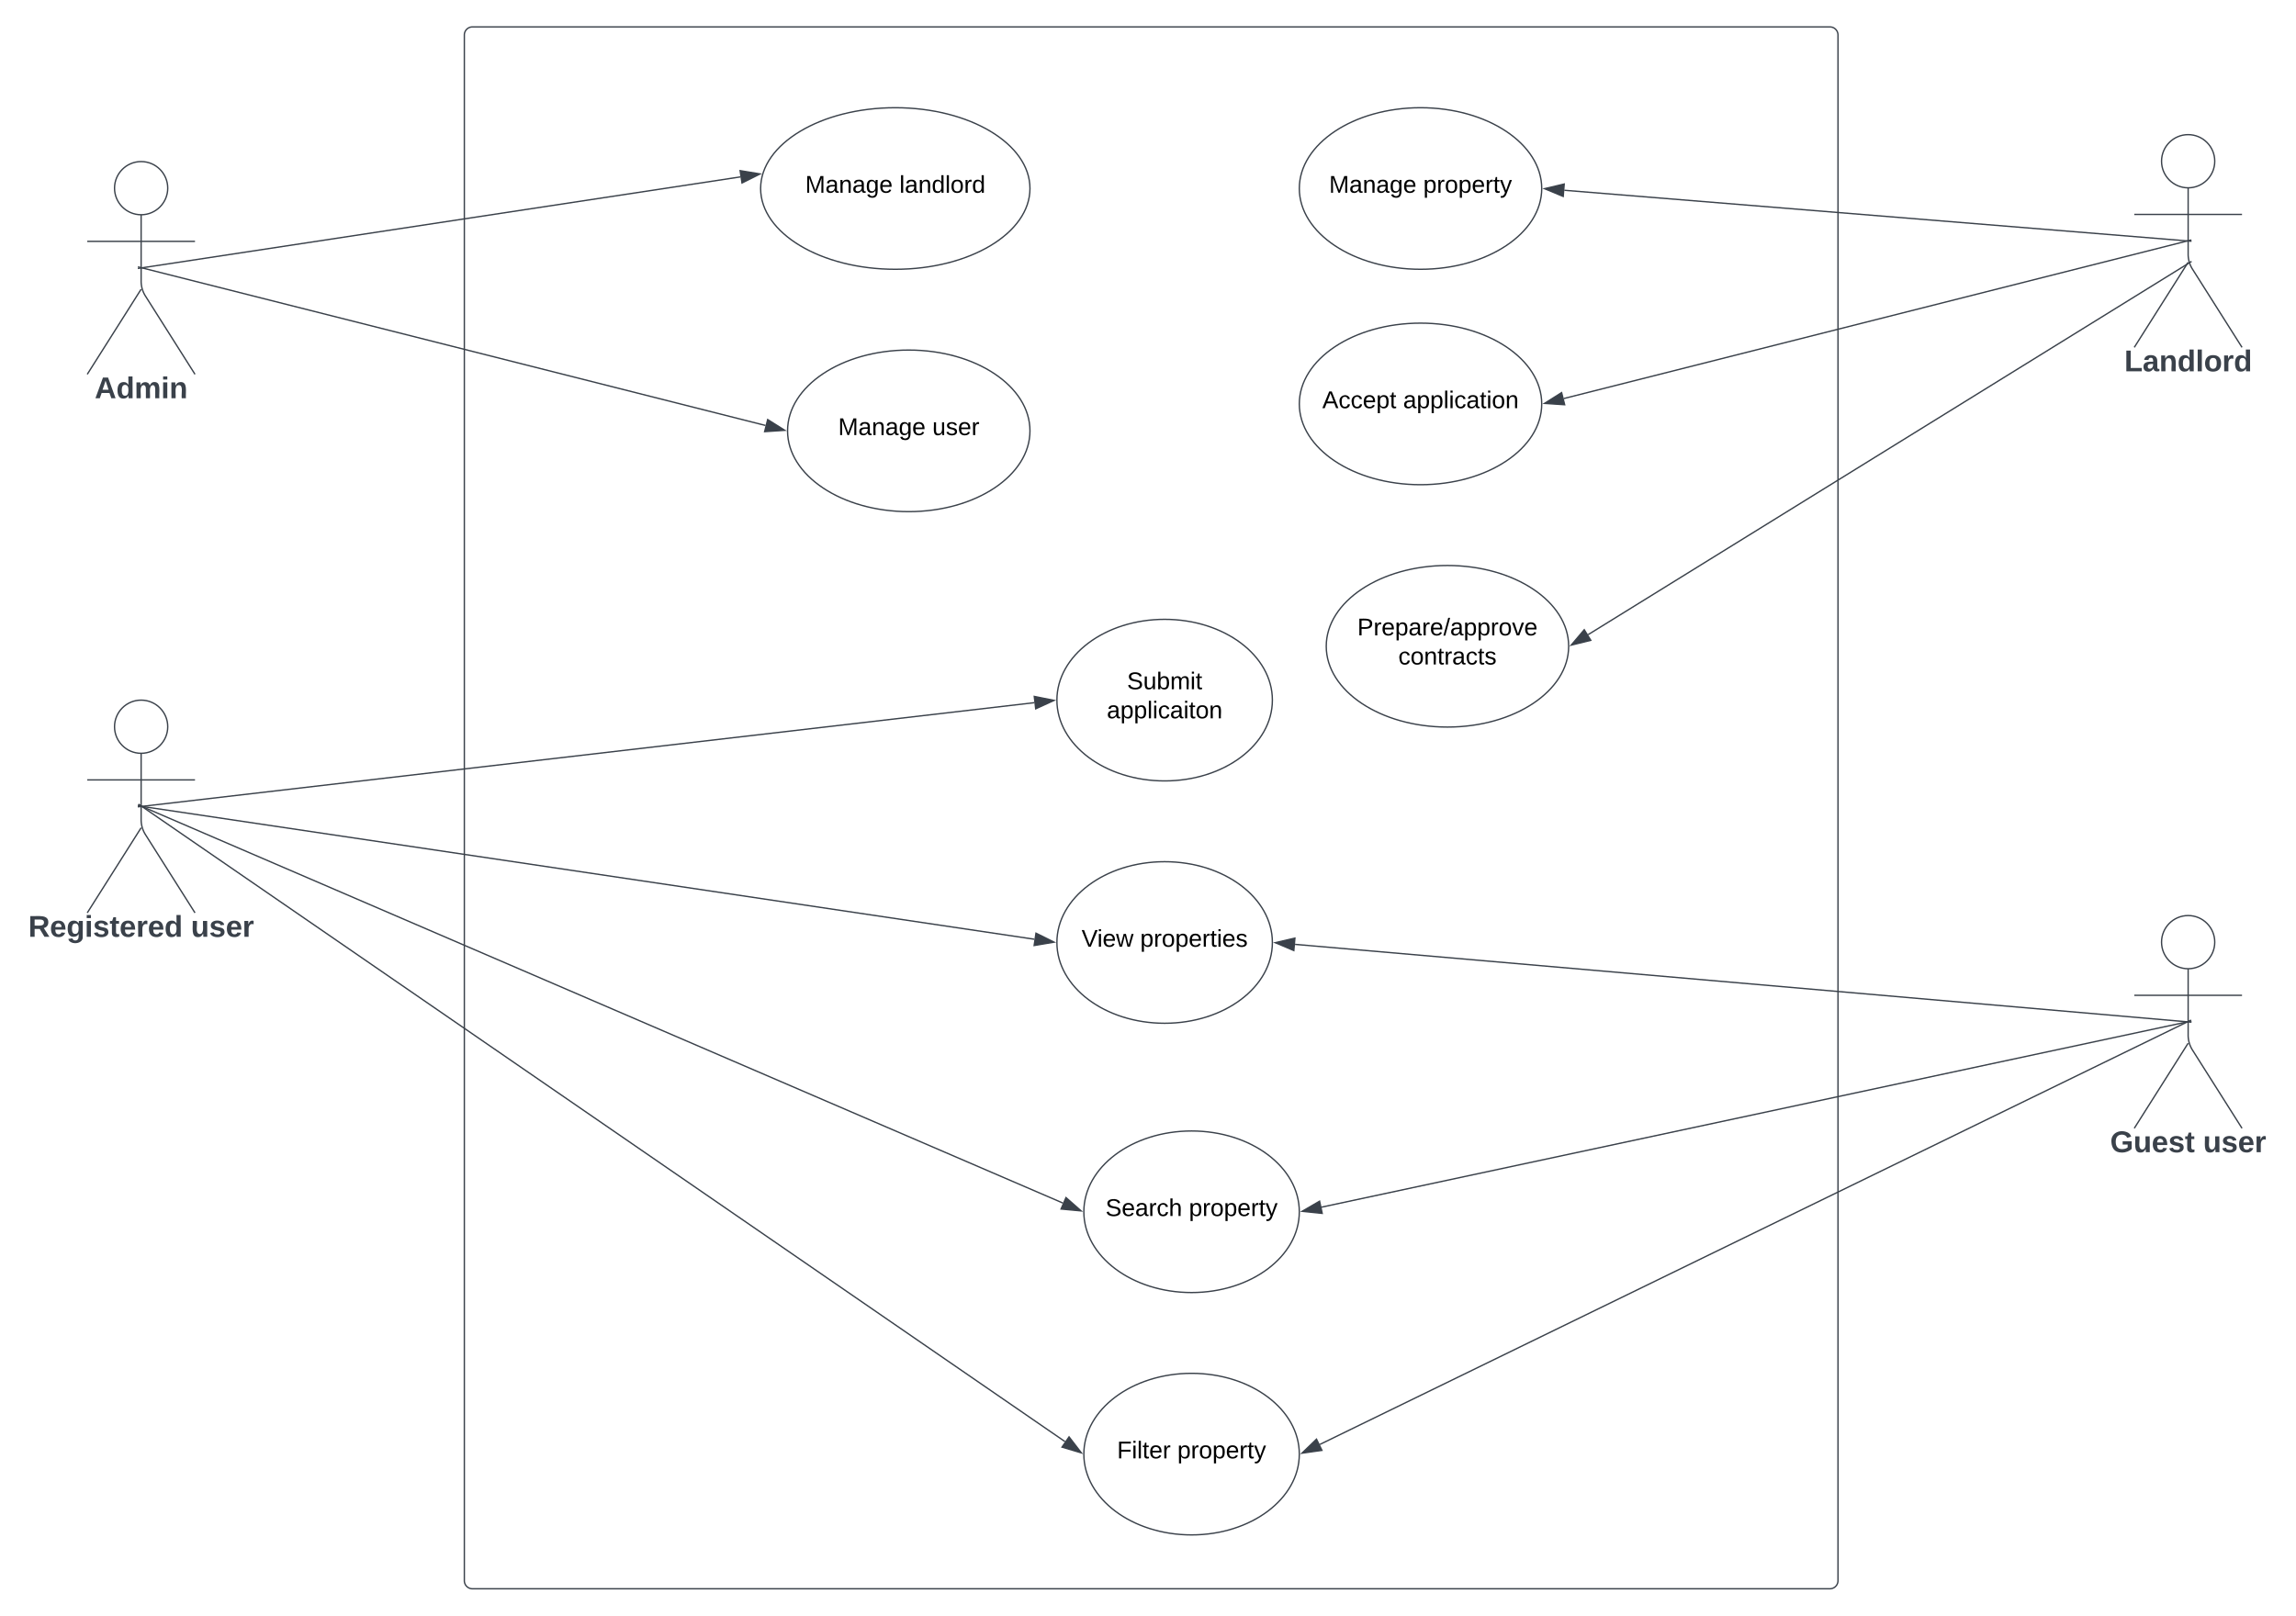 <svg xmlns="http://www.w3.org/2000/svg" xmlns:xlink="http://www.w3.org/1999/xlink" xmlns:lucid="lucid" width="1704.88" height="1200"><g transform="translate(-35.204 -20)" lucid:page-tab-id="icoqZX3GmkeG"><path d="M0 0h1870.87v1322.84H0z" fill="#fff"/><path d="M380 46a6 6 0 0 1 6-6h1008a6 6 0 0 1 6 6v1148a6 6 0 0 1-6 6H386a6 6 0 0 1-6-6z" stroke="#3a414a" fill-opacity="0"/><path d="M159.75 159.75c0 10.9-8.84 19.75-19.75 19.75-10.9 0-19.75-8.84-19.75-19.75 0-10.9 8.84-19.75 19.75-19.75 10.9 0 19.75 8.84 19.75 19.75z" stroke="#3a414a" fill="#fff"/><path d="M140 179.5v49.3a20.7 20.7 0 0 0 3.2 11.07L180 298m-40-63.2L100 298m0-98.75h80" stroke="#3a414a" fill="none"/><path d="M100 146a6 6 0 0 1 6-6h68a6 6 0 0 1 6 6v168a6 6 0 0 1-6 6h-68a6 6 0 0 1-6-6z" fill="none"/><use xlink:href="#a" transform="matrix(1,0,0,1,20,298) translate(85.525 17.778)"/><path d="M800 160c0 33.14-44.77 60-100 60s-100-26.86-100-60 44.77-60 100-60 100 26.86 100 60z" stroke="#3a414a" fill="#fff"/><use xlink:href="#b" transform="matrix(1,0,0,1,600,100) translate(33.105 63.15)"/><use xlink:href="#c" transform="matrix(1,0,0,1,600,100) translate(103.055 63.15)"/><path d="M141 218.86l443.98-67.47M141 218.85l-3.47.53" stroke="#3a414a" fill="none"/><path d="M599.58 149.18l-13.4 6.72-1.4-9.16z" stroke="#3a414a" fill="#3a414a"/><path d="M159.75 559.75c0 10.9-8.84 19.75-19.75 19.75-10.9 0-19.75-8.84-19.75-19.75 0-10.9 8.84-19.75 19.75-19.75 10.9 0 19.75 8.84 19.75 19.75z" stroke="#3a414a" fill="#fff"/><path d="M140 579.5v49.3a20.7 20.7 0 0 0 3.2 11.07L180 698m-40-63.2L100 698m0-98.75h80" stroke="#3a414a" fill="none"/><path d="M100 546a6 6 0 0 1 6-6h68a6 6 0 0 1 6 6v168a6 6 0 0 1-6 6h-68a6 6 0 0 1-6-6z" fill="none"/><use xlink:href="#d" transform="matrix(1,0,0,1,20,698) translate(36.204 17.778)"/><use xlink:href="#e" transform="matrix(1,0,0,1,20,698) translate(156.944 17.778)"/><path d="M980 720c0 33.14-35.82 60-80 60s-80-26.86-80-60 35.82-60 80-60 80 26.86 80 60z" stroke="#3a414a" fill="#fff"/><use xlink:href="#f" transform="matrix(1,0,0,1,820,660) translate(18.305 63.15)"/><use xlink:href="#g" transform="matrix(1,0,0,1,820,660) translate(61.855 63.15)"/><path d="M141 619l662.3 98.6M141 619l-3.47-.5" stroke="#3a414a" fill="none"/><path d="M817.9 719.76l-14.8 2.5 1.37-9.18z" stroke="#3a414a" fill="#3a414a"/><path d="M1679.75 139.75c0 10.9-8.84 19.75-19.75 19.75-10.9 0-19.75-8.84-19.75-19.75 0-10.9 8.84-19.75 19.75-19.75 10.9 0 19.75 8.84 19.75 19.75z" stroke="#3a414a" fill="#fff"/><path d="M1660 159.5v49.3a20.7 20.7 0 0 0 3.2 11.07L1700 278m-40-63.2l-40 63.2m0-98.75h80" stroke="#3a414a" fill="none"/><path d="M1620 126a6 6 0 0 1 6-6h68a6 6 0 0 1 6 6v168a6 6 0 0 1-6 6h-68a6 6 0 0 1-6-6z" fill="none"/><use xlink:href="#h" transform="matrix(1,0,0,1,1540,278) translate(72.623 17.778)"/><path d="M1679.75 719.75c0 10.9-8.84 19.75-19.75 19.75-10.9 0-19.75-8.84-19.75-19.75 0-10.9 8.84-19.75 19.75-19.75 10.9 0 19.75 8.84 19.75 19.75z" stroke="#3a414a" fill="#fff"/><path d="M1660 739.5v49.3a20.7 20.7 0 0 0 3.2 11.07L1700 858m-40-63.2l-40 63.2m0-98.75h80" stroke="#3a414a" fill="none"/><path d="M1620 706a6 6 0 0 1 6-6h68a6 6 0 0 1 6 6v168a6 6 0 0 1-6 6h-68a6 6 0 0 1-6-6z" fill="none"/><use xlink:href="#i" transform="matrix(1,0,0,1,1540,858) translate(62.068 17.778)"/><use xlink:href="#e" transform="matrix(1,0,0,1,1540,858) translate(131.08 17.778)"/><path d="M141 219.05L603.6 336M141 219.06l-3.4-.86" stroke="#3a414a" fill="none"/><path d="M617.93 339.6l-14.96 1 2.27-9z" stroke="#3a414a" fill="#3a414a"/><path d="M800 340c0 33.14-40.3 60-90 60s-90-26.86-90-60 40.3-60 90-60 90 26.86 90 60z" stroke="#3a414a" fill="#fff"/><use xlink:href="#b" transform="matrix(1,0,0,1,620,280) translate(37.555 63.15)"/><use xlink:href="#j" transform="matrix(1,0,0,1,620,280) translate(107.505 63.15)"/><path d="M1659 779.04l-642.48 137.53M1659 779.04l3.43-.74" stroke="#3a414a" fill="none"/><path d="M1002.08 919.66l12.98-7.52 1.94 9.07z" stroke="#3a414a" fill="#3a414a"/><path d="M1000 920c0 33.14-35.82 60-80 60s-80-26.86-80-60 35.82-60 80-60 80 26.86 80 60z" stroke="#3a414a" fill="#fff"/><use xlink:href="#k" transform="matrix(1,0,0,1,840,860) translate(16.08 63.15)"/><use xlink:href="#l" transform="matrix(1,0,0,1,840,860) translate(78.03 63.15)"/><path d="M1659.05 779.15l-643.82 313.67M1659.04 779.16l3.16-1.54" stroke="#3a414a" fill="none"/><path d="M1001.96 1099.3l10.8-10.42 4.05 8.33z" stroke="#3a414a" fill="#3a414a"/><path d="M1000 1100c0 33.14-35.82 60-80 60s-80-26.86-80-60 35.82-60 80-60 80 26.86 80 60z" stroke="#3a414a" fill="#fff"/><use xlink:href="#m" transform="matrix(1,0,0,1,840,1040) translate(24.655 63.15)"/><use xlink:href="#l" transform="matrix(1,0,0,1,840,1040) translate(69.455 63.15)"/><path d="M140.96 619.13l683.5 294.4M140.97 619.13l-3.22-1.38" stroke="#3a414a" fill="none"/><path d="M838 919.36l-14.92-1.4 3.66-8.5z" stroke="#3a414a" fill="#3a414a"/><path d="M140.9 619.2l685.1 471.5M140.92 619.22l-2.9-2" stroke="#3a414a" fill="none"/><path d="M838.17 1099.08l-14.38-4.27 5.24-7.62z" stroke="#3a414a" fill="#3a414a"/><path d="M1659 778.9L996.82 721.4M1659 778.9l3.5.3" stroke="#3a414a" fill="none"/><path d="M982.1 720.14l14.63-3.38-.8 9.23z" stroke="#3a414a" fill="#3a414a"/><path d="M1659 198.9l-462.17-37.57M1659 198.9l3.5.28" stroke="#3a414a" fill="none"/><path d="M1182.1 160.13l14.6-3.46-.74 9.24z" stroke="#3a414a" fill="#3a414a"/><path d="M1180 160c0 33.14-40.3 60-90 60s-90-26.86-90-60 40.3-60 90-60 90 26.86 90 60z" stroke="#3a414a" fill="#fff"/><use xlink:href="#b" transform="matrix(1,0,0,1,1000,100) translate(22.08 63.15)"/><use xlink:href="#l" transform="matrix(1,0,0,1,1000,100) translate(92.03 63.15)"/><path d="M1659.02 199.05L1196.38 316M1659 199.06l3.4-.86" stroke="#3a414a" fill="none"/><path d="M1182.07 319.6l12.7-8 2.27 9z" stroke="#3a414a" fill="#3a414a"/><path d="M1180 320c0 33.14-40.3 60-90 60s-90-26.86-90-60 40.3-60 90-60 90 26.86 90 60z" stroke="#3a414a" fill="#fff"/><use xlink:href="#n" transform="matrix(1,0,0,1,1000,260) translate(17.08 63.15)"/><use xlink:href="#o" transform="matrix(1,0,0,1,1000,260) translate(77.08 63.15)"/><path d="M1659.58 216l-445.15 275.38M1659.56 216l3-1.84" stroke="#3a414a" fill="none"/><path d="M1201.88 499.15l9.7-11.45 4.87 7.88z" stroke="#3a414a" fill="#3a414a"/><path d="M1200 500c0 33.14-40.3 60-90 60s-90-26.86-90-60 40.3-60 90-60 90 26.86 90 60z" stroke="#3a414a" fill="#fff"/><g><use xlink:href="#p" transform="matrix(1,0,0,1,1020,440) translate(23.08 51.9)"/><use xlink:href="#q" transform="matrix(1,0,0,1,1020,440) translate(53.53 73.5)"/></g><path d="M141 618.87l662.23-76.98M141 618.87l-3.48.4" stroke="#3a414a" fill="none"/><path d="M817.9 540.2l-13.64 6.24-1.07-9.2z" stroke="#3a414a" fill="#3a414a"/><path d="M980 540c0 33.14-35.82 60-80 60s-80-26.86-80-60 35.82-60 80-60 80 26.86 80 60z" stroke="#3a414a" fill="#fff"/><g><use xlink:href="#r" transform="matrix(1,0,0,1,820,480) translate(52.055 51.9)"/><use xlink:href="#s" transform="matrix(1,0,0,1,820,480) translate(37.08 73.5)"/></g><defs><path fill="#3a414a" d="M199 0l-22-63H83L61 0H9l90-248h61L250 0h-51zm-33-102l-36-108c-10 38-24 72-36 108h72" id="t"/><path fill="#3a414a" d="M88-194c31-1 46 15 58 34l-1-101h50l1 261h-48c-2-10 0-23-3-31C134-8 116 4 84 4 32 4 16-41 15-95c0-56 19-97 73-99zm17 164c33 0 40-30 41-66 1-37-9-64-41-64s-38 30-39 65c0 43 13 65 39 65" id="u"/><path fill="#3a414a" d="M220-157c-53 9-28 100-34 157h-49v-107c1-27-5-49-29-50C55-147 81-57 75 0H25l-1-190h47c2 12-1 28 3 38 10-53 101-56 108 0 13-22 24-43 59-42 82 1 51 116 57 194h-49v-107c-1-25-5-48-29-50" id="v"/><path fill="#3a414a" d="M25-224v-37h50v37H25zM25 0v-190h50V0H25" id="w"/><path fill="#3a414a" d="M135-194c87-1 58 113 63 194h-50c-7-57 23-157-34-157-59 0-34 97-39 157H25l-1-190h47c2 12-1 28 3 38 12-26 28-41 61-42" id="x"/><g id="a"><use transform="matrix(0.062,0,0,0.062,0,0)" xlink:href="#t"/><use transform="matrix(0.062,0,0,0.062,15.988,0)" xlink:href="#u"/><use transform="matrix(0.062,0,0,0.062,29.506,0)" xlink:href="#v"/><use transform="matrix(0.062,0,0,0.062,49.259,0)" xlink:href="#w"/><use transform="matrix(0.062,0,0,0.062,55.432,0)" xlink:href="#x"/></g><path d="M240 0l2-218c-23 76-54 145-80 218h-23L58-218 59 0H30v-248h44l77 211c21-75 51-140 76-211h43V0h-30" id="y"/><path d="M141-36C126-15 110 5 73 4 37 3 15-17 15-53c-1-64 63-63 125-63 3-35-9-54-41-54-24 1-41 7-42 31l-33-3c5-37 33-52 76-52 45 0 72 20 72 64v82c-1 20 7 32 28 27v20c-31 9-61-2-59-35zM48-53c0 20 12 33 32 33 41-3 63-29 60-74-43 2-92-5-92 41" id="z"/><path d="M117-194c89-4 53 116 60 194h-32v-121c0-31-8-49-39-48C34-167 62-67 57 0H25l-1-190h30c1 10-1 24 2 32 11-22 29-35 61-36" id="A"/><path d="M177-190C167-65 218 103 67 71c-23-6-38-20-44-43l32-5c15 47 100 32 89-28v-30C133-14 115 1 83 1 29 1 15-40 15-95c0-56 16-97 71-98 29-1 48 16 59 35 1-10 0-23 2-32h30zM94-22c36 0 50-32 50-73 0-42-14-75-50-75-39 0-46 34-46 75s6 73 46 73" id="B"/><path d="M100-194c63 0 86 42 84 106H49c0 40 14 67 53 68 26 1 43-12 49-29l28 8c-11 28-37 45-77 45C44 4 14-33 15-96c1-61 26-98 85-98zm52 81c6-60-76-77-97-28-3 7-6 17-6 28h103" id="C"/><g id="b"><use transform="matrix(0.05,0,0,0.05,0,0)" xlink:href="#y"/><use transform="matrix(0.05,0,0,0.05,14.95,0)" xlink:href="#z"/><use transform="matrix(0.05,0,0,0.05,24.95,0)" xlink:href="#A"/><use transform="matrix(0.05,0,0,0.05,34.95,0)" xlink:href="#z"/><use transform="matrix(0.05,0,0,0.05,44.95,0)" xlink:href="#B"/><use transform="matrix(0.05,0,0,0.05,54.95,0)" xlink:href="#C"/></g><path d="M24 0v-261h32V0H24" id="D"/><path d="M85-194c31 0 48 13 60 33l-1-100h32l1 261h-30c-2-10 0-23-3-31C134-8 116 4 85 4 32 4 16-35 15-94c0-66 23-100 70-100zm9 24c-40 0-46 34-46 75 0 40 6 74 45 74 42 0 51-32 51-76 0-42-9-74-50-73" id="E"/><path d="M100-194c62-1 85 37 85 99 1 63-27 99-86 99S16-35 15-95c0-66 28-99 85-99zM99-20c44 1 53-31 53-75 0-43-8-75-51-75s-53 32-53 75 10 74 51 75" id="F"/><path d="M114-163C36-179 61-72 57 0H25l-1-190h30c1 12-1 29 2 39 6-27 23-49 58-41v29" id="G"/><g id="c"><use transform="matrix(0.05,0,0,0.05,0,0)" xlink:href="#D"/><use transform="matrix(0.05,0,0,0.05,3.95,0)" xlink:href="#z"/><use transform="matrix(0.05,0,0,0.05,13.95,0)" xlink:href="#A"/><use transform="matrix(0.05,0,0,0.05,23.95,0)" xlink:href="#E"/><use transform="matrix(0.05,0,0,0.05,33.95,0)" xlink:href="#D"/><use transform="matrix(0.05,0,0,0.05,37.9,0)" xlink:href="#F"/><use transform="matrix(0.05,0,0,0.05,47.9,0)" xlink:href="#G"/><use transform="matrix(0.05,0,0,0.05,53.85,0)" xlink:href="#E"/></g><path fill="#3a414a" d="M240-174c0 40-23 61-54 70L253 0h-59l-57-94H76V0H24v-248c93 4 217-23 216 74zM76-134c48-2 112 12 112-38 0-48-66-32-112-35v73" id="H"/><path fill="#3a414a" d="M185-48c-13 30-37 53-82 52C43 2 14-33 14-96s30-98 90-98c62 0 83 45 84 108H66c0 31 8 55 39 56 18 0 30-7 34-22zm-45-69c5-46-57-63-70-21-2 6-4 13-4 21h74" id="I"/><path fill="#3a414a" d="M195-6C206 82 75 100 31 46c-4-6-6-13-8-21l49-6c3 16 16 24 34 25 40 0 42-37 40-79-11 22-30 35-61 35-53 0-70-43-70-97 0-56 18-96 73-97 30 0 46 14 59 34l2-30h47zm-90-29c32 0 41-27 41-63 0-35-9-62-40-62-32 0-39 29-40 63 0 36 9 62 39 62" id="J"/><path fill="#3a414a" d="M137-138c1-29-70-34-71-4 15 46 118 7 119 86 1 83-164 76-172 9l43-7c4 19 20 25 44 25 33 8 57-30 24-41C81-84 22-81 20-136c-2-80 154-74 161-7" id="K"/><path fill="#3a414a" d="M115-3C79 11 28 4 28-45v-112H4v-33h27l15-45h31v45h36v33H77v99c-1 23 16 31 38 25v30" id="L"/><path fill="#3a414a" d="M135-150c-39-12-60 13-60 57V0H25l-1-190h47c2 13-1 29 3 40 6-28 27-53 61-41v41" id="M"/><g id="d"><use transform="matrix(0.062,0,0,0.062,0,0)" xlink:href="#H"/><use transform="matrix(0.062,0,0,0.062,15.988,0)" xlink:href="#I"/><use transform="matrix(0.062,0,0,0.062,28.333,0)" xlink:href="#J"/><use transform="matrix(0.062,0,0,0.062,41.852,0)" xlink:href="#w"/><use transform="matrix(0.062,0,0,0.062,48.025,0)" xlink:href="#K"/><use transform="matrix(0.062,0,0,0.062,60.37,0)" xlink:href="#L"/><use transform="matrix(0.062,0,0,0.062,67.716,0)" xlink:href="#I"/><use transform="matrix(0.062,0,0,0.062,80.062,0)" xlink:href="#M"/><use transform="matrix(0.062,0,0,0.062,88.704,0)" xlink:href="#I"/><use transform="matrix(0.062,0,0,0.062,101.049,0)" xlink:href="#u"/></g><path fill="#3a414a" d="M85 4C-2 5 27-109 22-190h50c7 57-23 150 33 157 60-5 35-97 40-157h50l1 190h-47c-2-12 1-28-3-38-12 25-28 42-61 42" id="N"/><g id="e"><use transform="matrix(0.062,0,0,0.062,0,0)" xlink:href="#N"/><use transform="matrix(0.062,0,0,0.062,13.519,0)" xlink:href="#K"/><use transform="matrix(0.062,0,0,0.062,25.864,0)" xlink:href="#I"/><use transform="matrix(0.062,0,0,0.062,38.21,0)" xlink:href="#M"/></g><path d="M137 0h-34L2-248h35l83 218 83-218h36" id="O"/><path d="M24-231v-30h32v30H24zM24 0v-190h32V0H24" id="P"/><path d="M206 0h-36l-40-164L89 0H53L-1-190h32L70-26l43-164h34l41 164 42-164h31" id="Q"/><g id="f"><use transform="matrix(0.05,0,0,0.05,0,0)" xlink:href="#O"/><use transform="matrix(0.05,0,0,0.05,11.65,0)" xlink:href="#P"/><use transform="matrix(0.05,0,0,0.05,15.6,0)" xlink:href="#C"/><use transform="matrix(0.05,0,0,0.05,25.6,0)" xlink:href="#Q"/></g><path d="M115-194c55 1 70 41 70 98S169 2 115 4C84 4 66-9 55-30l1 105H24l-1-265h31l2 30c10-21 28-34 59-34zm-8 174c40 0 45-34 45-75s-6-73-45-74c-42 0-51 32-51 76 0 43 10 73 51 73" id="R"/><path d="M59-47c-2 24 18 29 38 22v24C64 9 27 4 27-40v-127H5v-23h24l9-43h21v43h35v23H59v120" id="S"/><path d="M135-143c-3-34-86-38-87 0 15 53 115 12 119 90S17 21 10-45l28-5c4 36 97 45 98 0-10-56-113-15-118-90-4-57 82-63 122-42 12 7 21 19 24 35" id="T"/><g id="g"><use transform="matrix(0.05,0,0,0.05,0,0)" xlink:href="#R"/><use transform="matrix(0.05,0,0,0.05,10,0)" xlink:href="#G"/><use transform="matrix(0.05,0,0,0.05,15.95,0)" xlink:href="#F"/><use transform="matrix(0.05,0,0,0.05,25.95,0)" xlink:href="#R"/><use transform="matrix(0.05,0,0,0.05,35.95,0)" xlink:href="#C"/><use transform="matrix(0.05,0,0,0.05,45.95,0)" xlink:href="#G"/><use transform="matrix(0.05,0,0,0.05,51.9,0)" xlink:href="#S"/><use transform="matrix(0.05,0,0,0.05,56.9,0)" xlink:href="#P"/><use transform="matrix(0.05,0,0,0.05,60.85,0)" xlink:href="#C"/><use transform="matrix(0.05,0,0,0.05,70.85,0)" xlink:href="#T"/></g><path fill="#3a414a" d="M24 0v-248h52v208h133V0H24" id="U"/><path fill="#3a414a" d="M133-34C117-15 103 5 69 4 32 3 11-16 11-54c-1-60 55-63 116-61 1-26-3-47-28-47-18 1-26 9-28 27l-52-2c7-38 36-58 82-57s74 22 75 68l1 82c-1 14 12 18 25 15v27c-30 8-71 5-69-32zm-48 3c29 0 43-24 42-57-32 0-66-3-65 30 0 17 8 27 23 27" id="V"/><path fill="#3a414a" d="M25 0v-261h50V0H25" id="W"/><path fill="#3a414a" d="M110-194c64 0 96 36 96 99 0 64-35 99-97 99-61 0-95-36-95-99 0-62 34-99 96-99zm-1 164c35 0 45-28 45-65 0-40-10-65-43-65-34 0-45 26-45 65 0 36 10 65 43 65" id="X"/><g id="h"><use transform="matrix(0.062,0,0,0.062,0,0)" xlink:href="#U"/><use transform="matrix(0.062,0,0,0.062,13.519,0)" xlink:href="#V"/><use transform="matrix(0.062,0,0,0.062,25.864,0)" xlink:href="#x"/><use transform="matrix(0.062,0,0,0.062,39.383,0)" xlink:href="#u"/><use transform="matrix(0.062,0,0,0.062,52.901,0)" xlink:href="#W"/><use transform="matrix(0.062,0,0,0.062,59.074,0)" xlink:href="#X"/><use transform="matrix(0.062,0,0,0.062,72.593,0)" xlink:href="#M"/><use transform="matrix(0.062,0,0,0.062,81.235,0)" xlink:href="#u"/></g><path fill="#3a414a" d="M67-125c0 54 23 88 75 88 28 0 53-7 68-21v-34h-60v-39h108v91C232-14 192 4 140 4 58 4 20-42 15-125 8-236 126-280 215-234c19 10 29 26 37 47l-47 15c-11-23-29-39-63-39-53 1-75 33-75 86" id="Y"/><g id="i"><use transform="matrix(0.062,0,0,0.062,0,0)" xlink:href="#Y"/><use transform="matrix(0.062,0,0,0.062,17.284,0)" xlink:href="#N"/><use transform="matrix(0.062,0,0,0.062,30.802,0)" xlink:href="#I"/><use transform="matrix(0.062,0,0,0.062,43.148,0)" xlink:href="#K"/><use transform="matrix(0.062,0,0,0.062,55.494,0)" xlink:href="#L"/></g><path d="M84 4C-5 8 30-112 23-190h32v120c0 31 7 50 39 49 72-2 45-101 50-169h31l1 190h-30c-1-10 1-25-2-33-11 22-28 36-60 37" id="Z"/><g id="j"><use transform="matrix(0.05,0,0,0.05,0,0)" xlink:href="#Z"/><use transform="matrix(0.05,0,0,0.05,10,0)" xlink:href="#T"/><use transform="matrix(0.05,0,0,0.05,19,0)" xlink:href="#C"/><use transform="matrix(0.05,0,0,0.05,29,0)" xlink:href="#G"/></g><path d="M185-189c-5-48-123-54-124 2 14 75 158 14 163 119 3 78-121 87-175 55-17-10-28-26-33-46l33-7c5 56 141 63 141-1 0-78-155-14-162-118-5-82 145-84 179-34 5 7 8 16 11 25" id="aa"/><path d="M96-169c-40 0-48 33-48 73s9 75 48 75c24 0 41-14 43-38l32 2c-6 37-31 61-74 61-59 0-76-41-82-99-10-93 101-131 147-64 4 7 5 14 7 22l-32 3c-4-21-16-35-41-35" id="ab"/><path d="M106-169C34-169 62-67 57 0H25v-261h32l-1 103c12-21 28-36 61-36 89 0 53 116 60 194h-32v-121c2-32-8-49-39-48" id="ac"/><g id="k"><use transform="matrix(0.05,0,0,0.05,0,0)" xlink:href="#aa"/><use transform="matrix(0.05,0,0,0.05,12,0)" xlink:href="#C"/><use transform="matrix(0.05,0,0,0.05,22,0)" xlink:href="#z"/><use transform="matrix(0.05,0,0,0.05,32,0)" xlink:href="#G"/><use transform="matrix(0.05,0,0,0.05,37.95,0)" xlink:href="#ab"/><use transform="matrix(0.05,0,0,0.05,46.95,0)" xlink:href="#ac"/></g><path d="M179-190L93 31C79 59 56 82 12 73V49c39 6 53-20 64-50L1-190h34L92-34l54-156h33" id="ad"/><g id="l"><use transform="matrix(0.05,0,0,0.05,0,0)" xlink:href="#R"/><use transform="matrix(0.05,0,0,0.05,10,0)" xlink:href="#G"/><use transform="matrix(0.05,0,0,0.05,15.95,0)" xlink:href="#F"/><use transform="matrix(0.05,0,0,0.05,25.95,0)" xlink:href="#R"/><use transform="matrix(0.05,0,0,0.05,35.95,0)" xlink:href="#C"/><use transform="matrix(0.05,0,0,0.05,45.95,0)" xlink:href="#G"/><use transform="matrix(0.05,0,0,0.05,51.9,0)" xlink:href="#S"/><use transform="matrix(0.05,0,0,0.05,56.9,0)" xlink:href="#ad"/></g><path d="M63-220v92h138v28H63V0H30v-248h175v28H63" id="ae"/><g id="m"><use transform="matrix(0.05,0,0,0.05,0,0)" xlink:href="#ae"/><use transform="matrix(0.05,0,0,0.05,10.95,0)" xlink:href="#P"/><use transform="matrix(0.05,0,0,0.05,14.9,0)" xlink:href="#D"/><use transform="matrix(0.05,0,0,0.05,18.85,0)" xlink:href="#S"/><use transform="matrix(0.05,0,0,0.05,23.85,0)" xlink:href="#C"/><use transform="matrix(0.05,0,0,0.05,33.85,0)" xlink:href="#G"/></g><path d="M205 0l-28-72H64L36 0H1l101-248h38L239 0h-34zm-38-99l-47-123c-12 45-31 82-46 123h93" id="af"/><g id="n"><use transform="matrix(0.05,0,0,0.05,0,0)" xlink:href="#af"/><use transform="matrix(0.05,0,0,0.05,12,0)" xlink:href="#ab"/><use transform="matrix(0.05,0,0,0.05,21,0)" xlink:href="#ab"/><use transform="matrix(0.05,0,0,0.05,30,0)" xlink:href="#C"/><use transform="matrix(0.05,0,0,0.05,40,0)" xlink:href="#R"/><use transform="matrix(0.05,0,0,0.05,50,0)" xlink:href="#S"/></g><g id="o"><use transform="matrix(0.05,0,0,0.05,0,0)" xlink:href="#z"/><use transform="matrix(0.05,0,0,0.05,10,0)" xlink:href="#R"/><use transform="matrix(0.05,0,0,0.05,20,0)" xlink:href="#R"/><use transform="matrix(0.05,0,0,0.05,30,0)" xlink:href="#D"/><use transform="matrix(0.05,0,0,0.05,33.95,0)" xlink:href="#P"/><use transform="matrix(0.05,0,0,0.05,37.9,0)" xlink:href="#ab"/><use transform="matrix(0.05,0,0,0.05,46.9,0)" xlink:href="#z"/><use transform="matrix(0.05,0,0,0.05,56.9,0)" xlink:href="#S"/><use transform="matrix(0.05,0,0,0.05,61.9,0)" xlink:href="#P"/><use transform="matrix(0.05,0,0,0.05,65.85,0)" xlink:href="#F"/><use transform="matrix(0.05,0,0,0.05,75.85,0)" xlink:href="#A"/></g><path d="M30-248c87 1 191-15 191 75 0 78-77 80-158 76V0H30v-248zm33 125c57 0 124 11 124-50 0-59-68-47-124-48v98" id="ag"/><path d="M0 4l72-265h28L28 4H0" id="ah"/><path d="M108 0H70L1-190h34L89-25l56-165h34" id="ai"/><g id="p"><use transform="matrix(0.05,0,0,0.05,0,0)" xlink:href="#ag"/><use transform="matrix(0.05,0,0,0.05,12,0)" xlink:href="#G"/><use transform="matrix(0.05,0,0,0.05,17.95,0)" xlink:href="#C"/><use transform="matrix(0.05,0,0,0.05,27.95,0)" xlink:href="#R"/><use transform="matrix(0.05,0,0,0.05,37.95,0)" xlink:href="#z"/><use transform="matrix(0.05,0,0,0.05,47.95,0)" xlink:href="#G"/><use transform="matrix(0.05,0,0,0.05,53.9,0)" xlink:href="#C"/><use transform="matrix(0.05,0,0,0.05,63.9,0)" xlink:href="#ah"/><use transform="matrix(0.05,0,0,0.05,68.9,0)" xlink:href="#z"/><use transform="matrix(0.05,0,0,0.05,78.9,0)" xlink:href="#R"/><use transform="matrix(0.05,0,0,0.05,88.9,0)" xlink:href="#R"/><use transform="matrix(0.05,0,0,0.05,98.9,0)" xlink:href="#G"/><use transform="matrix(0.05,0,0,0.05,104.85,0)" xlink:href="#F"/><use transform="matrix(0.05,0,0,0.05,114.85,0)" xlink:href="#ai"/><use transform="matrix(0.05,0,0,0.05,123.85,0)" xlink:href="#C"/></g><g id="q"><use transform="matrix(0.05,0,0,0.05,0,0)" xlink:href="#ab"/><use transform="matrix(0.05,0,0,0.05,9,0)" xlink:href="#F"/><use transform="matrix(0.05,0,0,0.05,19,0)" xlink:href="#A"/><use transform="matrix(0.05,0,0,0.05,29,0)" xlink:href="#S"/><use transform="matrix(0.05,0,0,0.05,34,0)" xlink:href="#G"/><use transform="matrix(0.05,0,0,0.05,39.95,0)" xlink:href="#z"/><use transform="matrix(0.05,0,0,0.05,49.95,0)" xlink:href="#ab"/><use transform="matrix(0.05,0,0,0.05,58.95,0)" xlink:href="#S"/><use transform="matrix(0.05,0,0,0.05,63.95,0)" xlink:href="#T"/></g><path d="M115-194c53 0 69 39 70 98 0 66-23 100-70 100C84 3 66-7 56-30L54 0H23l1-261h32v101c10-23 28-34 59-34zm-8 174c40 0 45-34 45-75 0-40-5-75-45-74-42 0-51 32-51 76 0 43 10 73 51 73" id="aj"/><path d="M210-169c-67 3-38 105-44 169h-31v-121c0-29-5-50-35-48C34-165 62-65 56 0H25l-1-190h30c1 10-1 24 2 32 10-44 99-50 107 0 11-21 27-35 58-36 85-2 47 119 55 194h-31v-121c0-29-5-49-35-48" id="ak"/><g id="r"><use transform="matrix(0.05,0,0,0.05,0,0)" xlink:href="#aa"/><use transform="matrix(0.05,0,0,0.05,12,0)" xlink:href="#Z"/><use transform="matrix(0.05,0,0,0.05,22,0)" xlink:href="#aj"/><use transform="matrix(0.05,0,0,0.05,32,0)" xlink:href="#ak"/><use transform="matrix(0.05,0,0,0.05,46.95,0)" xlink:href="#P"/><use transform="matrix(0.05,0,0,0.05,50.9,0)" xlink:href="#S"/></g><g id="s"><use transform="matrix(0.05,0,0,0.05,0,0)" xlink:href="#z"/><use transform="matrix(0.05,0,0,0.05,10,0)" xlink:href="#R"/><use transform="matrix(0.05,0,0,0.05,20,0)" xlink:href="#R"/><use transform="matrix(0.05,0,0,0.05,30,0)" xlink:href="#D"/><use transform="matrix(0.05,0,0,0.05,33.95,0)" xlink:href="#P"/><use transform="matrix(0.05,0,0,0.05,37.9,0)" xlink:href="#ab"/><use transform="matrix(0.05,0,0,0.05,46.9,0)" xlink:href="#z"/><use transform="matrix(0.05,0,0,0.05,56.9,0)" xlink:href="#P"/><use transform="matrix(0.05,0,0,0.05,60.85,0)" xlink:href="#S"/><use transform="matrix(0.05,0,0,0.05,65.85,0)" xlink:href="#F"/><use transform="matrix(0.05,0,0,0.05,75.85,0)" xlink:href="#A"/></g></defs></g></svg>